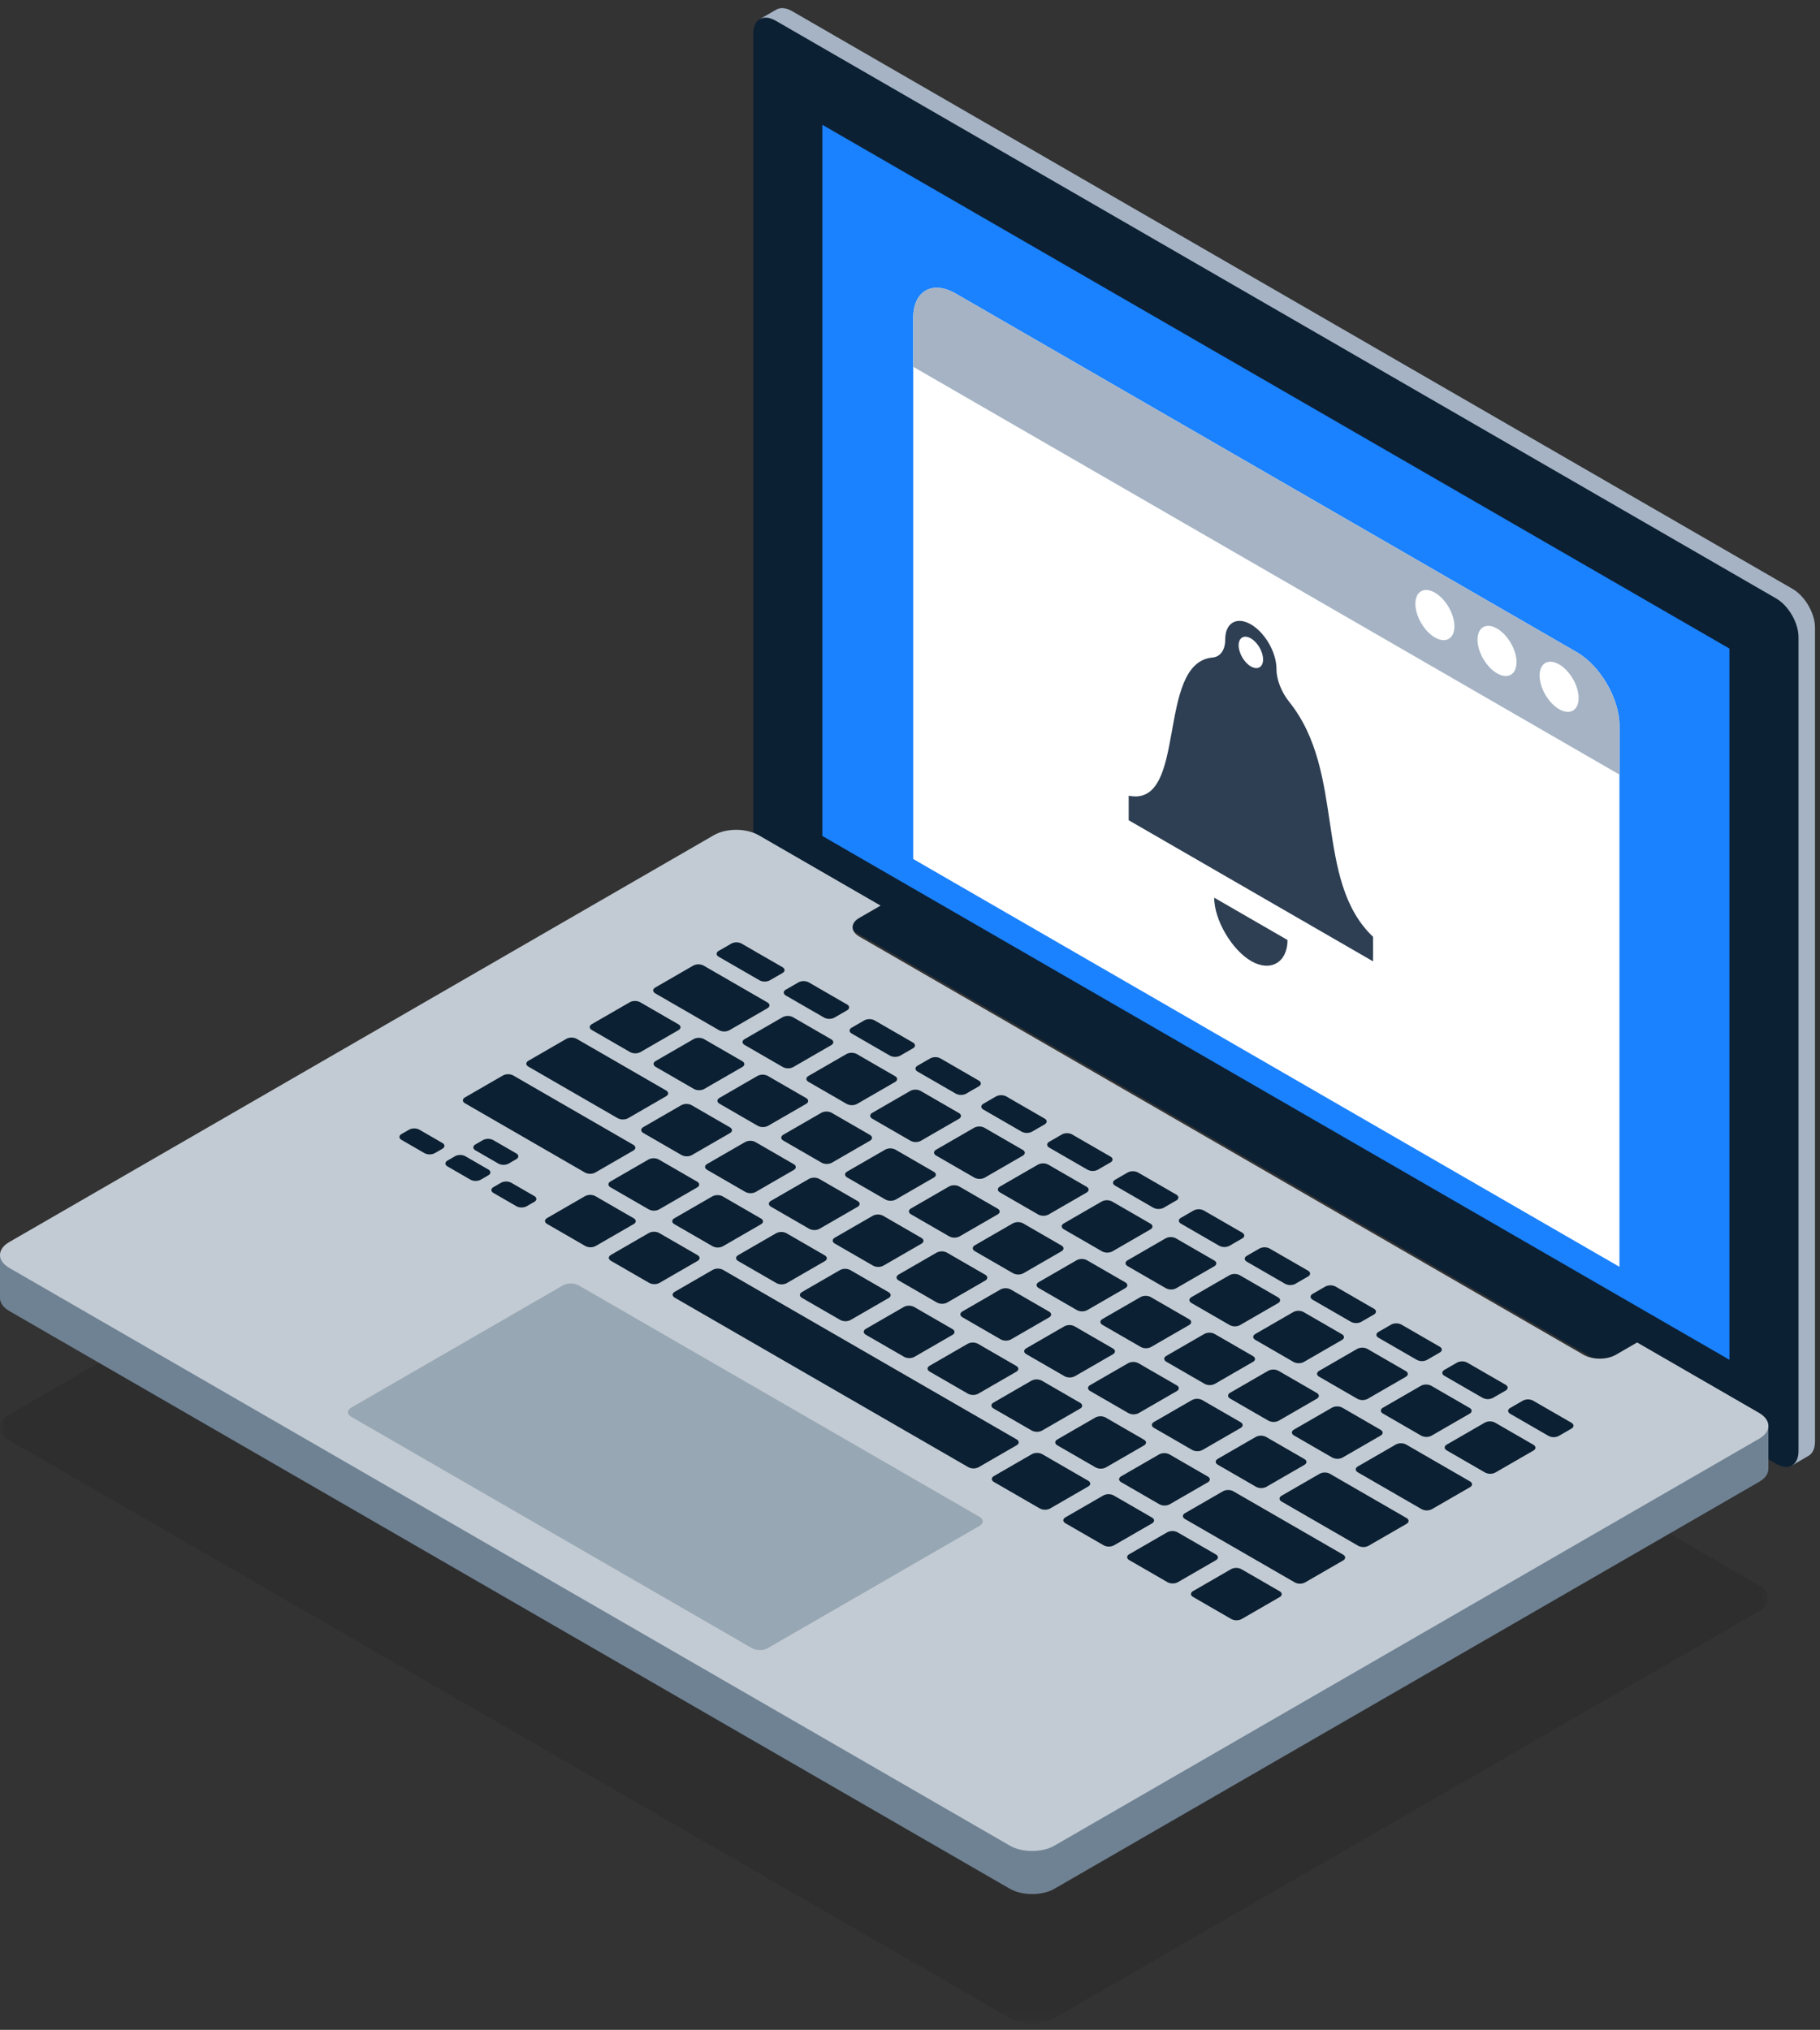<svg xmlns="http://www.w3.org/2000/svg" xmlns:xlink="http://www.w3.org/1999/xlink" width="139" height="155" viewBox="0 0 139 155">
    <rect x="0" y="0" width="139" height="155" fill="#333333" stroke="none"/>
    <defs>
        <path id="a" d="M0 .564H135.06V78.54H0z"/>
    </defs>
    <g fill="none" fill-rule="evenodd">
        <g transform="translate(0 75.97)">
            <mask id="b" fill="#fff">
                <use xlink:href="#a"/>
            </mask>
            <path fill="#000" fill-opacity=".1" d="M57.942.974l76.405 44.114c.47.27.707.625.711.98.005.358-.228.716-.7.988l-53.83 31.08c-.939.541-2.466.538-3.41-.007L.71 34.016c-.47-.272-.708-.628-.71-.984-.004-.357.23-.713.7-.985L54.531.969c.938-.543 2.466-.54 3.41.005" mask="url(#b)"/>
        </g>
        <path fill="#A5B3C4" d="M136.876 111.892l1.259-.728c.299-.18.483-.557.483-1.088V47.92c0-1.085-.766-2.405-1.71-2.95L60.502.855c-.47-.272-.896-.3-1.206-.126l-1.26.727 78.84 110.435z"/>
        <path fill="#0C2033" d="M57.532 64.715c0 1.085.766 2.406 1.71 2.951l76.406 44.112c.482.279.917.302 1.228.114.299-.181.482-.557.482-1.089V48.646c0-1.084-.765-2.406-1.71-2.95L59.243 1.582c-.471-.272-.897-.3-1.207-.126-.311.176-.504.557-.504 1.101v62.157z"/>
        <path fill="#1A82FF" d="M132.084 49.526L62.806 9.53v54.306l69.278 39.998z"/>
        <path fill="#6F8294" d="M0 95.835v3.292c.003.356.24.711.712.983l76.405 44.113c.945.545 2.472.548 3.411.006l53.83-31.079c.472-.272.705-.63.7-.988v-3.292L0 95.835z"/>
        <path fill="#C2CBD3" d="M57.942 63.777l9.313 5.377-1.633.942c-.68.392-.676 1.03.008 1.425l55.303 31.93c.684.395 1.789.396 2.469.004l1.632-.942 9.313 5.377c.47.271.707.626.711.98.005.358-.228.716-.7.989l-53.83 31.078c-.939.542-2.466.54-3.41-.006L.71 96.819c-.47-.273-.708-.629-.71-.985-.004-.356.23-.713.7-.985l53.83-31.079c.938-.541 2.466-.539 3.41.007"/>
        <path fill="#98A7B4" d="M26.818 107.49c-.33.192-.329.503.005.696l30.605 17.67c.334.193.873.194 1.204.002l16.177-9.34c.331-.19.33-.502-.004-.694L44.2 98.154c-.333-.193-.873-.195-1.204-.003l-16.177 9.34z"/>
        <path fill="#0C2033" d="M110.497 110.309c-.213.123-.212.325.002.449l2.926 1.688a.86.86 0 0 0 .777.002l2.907-1.678c.213-.123.212-.325-.003-.449l-2.925-1.69a.863.863 0 0 0-.777 0l-2.907 1.678zM105.622 107.494c-.213.123-.212.325.003.449l2.924 1.689a.862.862 0 0 0 .778.001l2.907-1.678c.214-.123.212-.325-.003-.449l-2.924-1.689a.863.863 0 0 0-.778-.001l-2.907 1.678zM100.747 104.68c-.213.123-.212.325.003.449l2.924 1.688a.863.863 0 0 0 .778.001l2.907-1.678c.214-.123.212-.325-.003-.449l-2.924-1.688a.863.863 0 0 0-.778-.001l-2.907 1.678zM95.872 101.865c-.213.123-.212.325.003.449l2.924 1.689a.862.862 0 0 0 .777 0l2.908-1.677c.213-.123.212-.326-.003-.449l-2.925-1.689a.862.862 0 0 0-.777-.001l-2.907 1.678zM90.997 99.05c-.213.123-.212.326.002.45l2.925 1.688a.862.862 0 0 0 .777.001l2.908-1.678c.213-.123.212-.325-.003-.448l-2.925-1.69a.862.862 0 0 0-.777 0l-2.907 1.677zM86.122 96.236c-.213.123-.212.325.002.449l2.925 1.688a.862.862 0 0 0 .778.002l2.906-1.678c.214-.123.213-.325-.002-.45l-2.925-1.688a.863.863 0 0 0-.778-.001l-2.906 1.678zM81.247 93.42c-.214.124-.212.326.002.45l2.925 1.688a.862.862 0 0 0 .778.002l2.906-1.678c.214-.123.213-.325-.002-.449l-2.925-1.689a.863.863 0 0 0-.778-.001l-2.906 1.678zM76.371 90.606c-.213.123-.211.326.003.45l2.925 1.688a.862.862 0 0 0 .778.002l2.906-1.678c.214-.124.213-.326-.002-.45l-2.925-1.689a.862.862 0 0 0-.778 0l-2.907 1.677zM71.496 87.792c-.213.123-.211.325.003.449l2.925 1.688a.862.862 0 0 0 .777.002l2.907-1.679c.214-.123.212-.325-.002-.448l-2.925-1.69a.862.862 0 0 0-.778 0l-2.907 1.678zM66.621 84.977c-.213.123-.211.325.003.45l2.925 1.688a.862.862 0 0 0 .777 0l2.907-1.677c.214-.123.212-.325-.003-.449L70.306 83.3a.863.863 0 0 0-.778 0l-2.907 1.677zM61.746 82.162c-.213.124-.212.326.003.45l2.924 1.688a.863.863 0 0 0 .778.001l2.907-1.678c.214-.123.212-.325-.003-.448l-2.924-1.69a.863.863 0 0 0-.778 0l-2.907 1.677zM56.871 79.348c-.213.123-.212.325.003.449l2.924 1.688a.863.863 0 0 0 .778.002l2.907-1.678c.214-.123.212-.325-.003-.449l-2.924-1.69a.863.863 0 0 0-.778 0l-2.907 1.678zM50.046 75.407c-.213.123-.212.326.003.45l4.874 2.814a.86.86 0 0 0 .777.002l2.908-1.679c.213-.123.212-.325-.002-.45L53.73 73.73a.862.862 0 0 0-.777 0l-2.907 1.677zM115.342 107.512c-.213.123-.212.325.002.449l2.925 1.688a.862.862 0 0 0 .778.002l.97-.56c.212-.123.21-.324-.003-.449l-2.926-1.688a.86.86 0 0 0-.777-.002l-.97.56zM110.312 104.608c-.213.123-.211.325.003.45l2.925 1.688a.862.862 0 0 0 .777 0l.97-.558c.212-.123.212-.326-.003-.45l-2.926-1.688a.86.86 0 0 0-.777-.002l-.969.56zM105.283 101.704c-.213.123-.212.325.002.45l2.925 1.688a.86.86 0 0 0 .778.001l.969-.56c.213-.122.212-.324-.002-.448l-2.926-1.689a.863.863 0 0 0-.777-.001l-.97.56zM100.253 98.8c-.213.124-.211.326.003.45l2.925 1.688a.862.862 0 0 0 .777.002l.97-.56c.213-.123.212-.325-.003-.449L102 98.242a.863.863 0 0 0-.778-.001l-.969.56zM95.224 95.897c-.213.123-.212.325.003.449l2.924 1.688a.862.862 0 0 0 .778.002l.969-.56c.213-.123.212-.324-.002-.449L96.97 95.34a.862.862 0 0 0-.777-.002l-.97.56zM90.194 92.993c-.213.123-.211.325.003.449l2.925 1.689a.863.863 0 0 0 .778 0l.968-.558c.214-.123.213-.326-.002-.45l-2.925-1.688a.862.862 0 0 0-.778-.002l-.969.56zM85.165 90.09c-.213.122-.212.324.003.448l2.924 1.689a.862.862 0 0 0 .778.001l.969-.56c.213-.122.212-.324-.002-.448L86.91 89.53a.863.863 0 0 0-.778-.001l-.968.56zM80.136 87.185c-.214.123-.212.326.002.45l2.925 1.688a.863.863 0 0 0 .778.001l.968-.559c.214-.123.213-.325-.002-.449l-2.925-1.689a.862.862 0 0 0-.778-.001l-.968.56zM75.106 84.282c-.213.123-.212.325.003.449l2.924 1.688a.863.863 0 0 0 .778.001l.97-.559c.212-.123.211-.324-.003-.449l-2.926-1.688a.862.862 0 0 0-.778-.002l-.968.56zM70.077 81.378c-.214.123-.212.325.002.449l2.925 1.688a.862.862 0 0 0 .778.002l.969-.56c.213-.123.212-.324-.003-.448l-2.925-1.69a.862.862 0 0 0-.777 0l-.97.559zM65.047 78.474c-.213.123-.212.325.003.449l2.924 1.689a.863.863 0 0 0 .778.001l.97-.56c.212-.122.211-.324-.003-.448l-2.926-1.689a.862.862 0 0 0-.777-.002l-.969.56zM60.018 75.57c-.214.123-.213.326.002.45l2.925 1.688a.863.863 0 0 0 .777.001l.97-.56c.213-.122.212-.324-.003-.448l-2.925-1.689a.86.86 0 0 0-.778-.001l-.968.56zM54.89 72.61c-.212.123-.211.326.003.45l3.12 1.8a.86.86 0 0 0 .777.002l.97-.56c.213-.123.212-.324-.003-.449l-3.12-1.8a.862.862 0 0 0-.778-.002l-.968.56zM103.702 111.98c-.212.123-.211.325.003.45l4.875 2.814a.862.862 0 0 0 .777 0l2.907-1.677c.214-.123.213-.326-.002-.45l-4.875-2.814a.863.863 0 0 0-.778-.001l-2.907 1.678zM98.827 109.165c-.213.123-.212.326.003.45l2.924 1.688a.862.862 0 0 0 .778.001l2.907-1.678c.214-.123.213-.325-.003-.448l-2.924-1.69a.863.863 0 0 0-.778 0l-2.907 1.677zM93.952 106.35c-.213.124-.212.326.003.45l2.925 1.688a.863.863 0 0 0 .777.002l2.907-1.678c.214-.123.213-.325-.003-.449l-2.924-1.69a.863.863 0 0 0-.778 0l-2.907 1.678zM89.077 103.536c-.213.123-.212.325.003.449l2.925 1.689a.86.86 0 0 0 .777.001l2.907-1.678c.213-.123.212-.325-.002-.449l-2.926-1.689a.862.862 0 0 0-.777-.001l-2.907 1.678zM84.202 100.721c-.213.123-.212.326.002.45l2.926 1.688a.86.86 0 0 0 .777.002l2.907-1.678c.213-.123.212-.326-.003-.45l-2.925-1.689a.862.862 0 0 0-.777 0l-2.907 1.677zM79.327 97.907c-.213.123-.212.325.002.449l2.926 1.688a.862.862 0 0 0 .777.002l2.907-1.678c.213-.123.212-.326-.003-.45l-2.925-1.688a.863.863 0 0 0-.777-.001l-2.907 1.678zM74.452 95.092c-.213.123-.212.326.002.45l2.925 1.688a.863.863 0 0 0 .778.001l2.906-1.678c.214-.123.213-.325-.002-.448l-2.925-1.69a.863.863 0 0 0-.777 0l-2.907 1.677zM69.577 92.278c-.213.123-.212.325.002.449l2.925 1.688a.862.862 0 0 0 .778.001l2.906-1.678c.214-.123.213-.325-.002-.448l-2.925-1.69a.862.862 0 0 0-.777 0l-2.907 1.678zM64.701 89.463c-.212.123-.211.325.003.449L67.63 91.6a.862.862 0 0 0 .777.002l2.907-1.678c.214-.123.213-.325-.002-.449l-2.925-1.689a.862.862 0 0 0-.777-.001L64.7 89.463zM59.827 86.648c-.213.123-.212.326.002.45l2.925 1.688a.86.86 0 0 0 .777.002l2.908-1.678c.213-.124.212-.326-.003-.45l-2.925-1.689a.862.862 0 0 0-.777 0l-2.907 1.677zM54.952 83.834c-.214.123-.213.325.002.448l2.925 1.69a.862.862 0 0 0 .777 0l2.907-1.677c.214-.123.213-.326-.002-.45l-2.925-1.688a.863.863 0 0 0-.778-.002l-2.906 1.679zM50.077 81.02c-.214.122-.213.324.002.448l2.925 1.689a.863.863 0 0 0 .777 0l2.907-1.677c.214-.123.213-.325-.002-.45l-2.925-1.688a.863.863 0 0 0-.778 0l-2.906 1.677zM45.201 78.204c-.213.124-.212.326.003.45l2.925 1.688a.863.863 0 0 0 .777.001l2.907-1.678c.213-.123.212-.325-.002-.448l-2.926-1.69a.862.862 0 0 0-.777 0l-2.907 1.677zM97.883 114.214c-.213.123-.212.325.002.449l5.85 3.378a.865.865 0 0 0 .778.001l2.907-1.678c.213-.123.212-.325-.003-.449l-5.85-3.378a.862.862 0 0 0-.777-.001l-2.907 1.678zM93.007 111.4c-.212.123-.211.325.003.448l2.925 1.689a.86.86 0 0 0 .777.002l2.907-1.678c.214-.123.213-.326-.002-.45l-2.925-1.688a.862.862 0 0 0-.777-.002l-2.908 1.678zM88.132 108.585c-.212.123-.211.325.003.449l2.925 1.689a.862.862 0 0 0 .777 0l2.907-1.677c.214-.123.213-.326-.002-.45l-2.925-1.688a.862.862 0 0 0-.777-.001l-2.908 1.678zM83.257 105.77c-.213.123-.212.326.003.45l2.925 1.688a.863.863 0 0 0 .777.001l2.907-1.678c.214-.123.213-.325-.002-.448l-2.925-1.69a.863.863 0 0 0-.778 0l-2.907 1.677zM78.383 102.956c-.214.123-.213.325.002.449l2.925 1.688a.863.863 0 0 0 .777.001l2.907-1.678c.214-.123.213-.325-.002-.448l-2.925-1.69a.863.863 0 0 0-.778 0l-2.906 1.678zM73.507 100.141c-.213.123-.212.325.003.449l2.925 1.689a.863.863 0 0 0 .777.001l2.907-1.678c.213-.123.213-.325-.002-.449l-2.926-1.689a.862.862 0 0 0-.777-.001l-2.907 1.678zM68.632 97.326c-.213.123-.212.326.003.45l2.925 1.688a.86.86 0 0 0 .777.002l2.907-1.678c.213-.124.212-.326-.002-.45l-2.926-1.689a.862.862 0 0 0-.777 0l-2.907 1.677zM63.757 94.512c-.213.123-.212.325.002.449l2.926 1.688a.86.86 0 0 0 .777.002l2.907-1.678c.213-.123.212-.325-.003-.45l-2.925-1.688a.863.863 0 0 0-.777-.001l-2.907 1.678zM58.882 91.697c-.213.123-.212.325.002.45l2.925 1.688a.863.863 0 0 0 .778 0l2.906-1.677c.214-.123.213-.325-.002-.45l-2.925-1.688a.863.863 0 0 0-.777 0l-2.907 1.677zM54.007 88.883c-.213.123-.212.325.002.448l2.925 1.69a.863.863 0 0 0 .778 0l2.907-1.678c.213-.123.212-.325-.003-.448l-2.925-1.69a.863.863 0 0 0-.777 0l-2.907 1.678zM49.132 86.068c-.213.123-.212.325.002.449l2.925 1.688a.862.862 0 0 0 .777.002l2.908-1.679c.213-.123.212-.325-.003-.448l-2.925-1.69a.862.862 0 0 0-.777 0l-2.907 1.678zM40.356 81.001c-.212.123-.211.326.003.45l6.825 3.94a.863.863 0 0 0 .778.002l2.907-1.68c.213-.122.212-.324-.003-.448l-6.825-3.94a.862.862 0 0 0-.777-.002l-2.908 1.678zM90.503 115.548c-.213.123-.212.325.003.449l8.385 4.84a.862.862 0 0 0 .777.002l2.907-1.678c.213-.123.212-.325-.002-.45l-8.386-4.84a.862.862 0 0 0-.777-.001l-2.907 1.678zM85.628 112.733c-.213.123-.212.325.003.449l2.924 1.689a.862.862 0 0 0 .778 0l2.907-1.677c.213-.123.212-.326-.003-.449l-2.925-1.689a.862.862 0 0 0-.777-.001l-2.907 1.678zM80.753 109.918c-.213.123-.212.326.002.45l2.925 1.688a.862.862 0 0 0 .778.001l2.907-1.678c.213-.123.212-.325-.003-.448l-2.925-1.69a.862.862 0 0 0-.777 0l-2.907 1.677zM75.878 107.104c-.214.123-.212.325.002.449l2.925 1.688a.863.863 0 0 0 .778.002l2.906-1.678c.214-.123.213-.325-.002-.449l-2.925-1.69a.863.863 0 0 0-.778 0l-2.906 1.678zM71.003 104.289c-.214.123-.212.325.002.449l2.925 1.689a.862.862 0 0 0 .778.001l2.906-1.678c.214-.123.213-.325-.002-.449l-2.925-1.689a.863.863 0 0 0-.778-.001l-2.906 1.678zM66.127 101.474c-.212.123-.211.326.003.45l2.925 1.688a.862.862 0 0 0 .778.002l2.906-1.678c.214-.123.213-.326-.002-.45l-2.925-1.689a.862.862 0 0 0-.778 0l-2.907 1.677zM61.252 98.66c-.212.123-.211.325.003.449l2.925 1.688a.862.862 0 0 0 .777.002l2.907-1.678c.214-.123.212-.326-.002-.45l-2.925-1.688a.862.862 0 0 0-.778-.001l-2.907 1.678zM56.377 95.845c-.212.123-.211.326.003.45l2.925 1.688a.862.862 0 0 0 .777.001l2.907-1.678c.214-.123.212-.325-.003-.448l-2.924-1.69a.863.863 0 0 0-.778 0l-2.907 1.677zM51.502 93.03c-.213.124-.212.326.003.45l2.924 1.688a.863.863 0 0 0 .778.001l2.907-1.678c.214-.123.213-.325-.003-.448l-2.924-1.69a.863.863 0 0 0-.778 0l-2.907 1.678zM46.627 90.216c-.213.123-.212.325.003.449l2.924 1.688a.863.863 0 0 0 .778.002l2.907-1.678c.214-.123.213-.325-.003-.449l-2.924-1.689a.863.863 0 0 0-.778-.001l-2.907 1.678zM35.512 83.799c-.213.123-.212.325.003.449l9.165 5.291a.862.862 0 0 0 .777.001l2.907-1.678c.213-.123.212-.325-.002-.449l-9.166-5.291a.862.862 0 0 0-.777-.001l-2.907 1.678zM91.119 121.497c-.214.123-.213.325.002.449l2.925 1.689a.863.863 0 0 0 .777.001l2.907-1.678c.214-.123.213-.325-.002-.449l-2.925-1.689a.863.863 0 0 0-.778-.001l-2.906 1.678zM81.368 115.868c-.213.123-.212.325.003.449l2.925 1.688a.86.86 0 0 0 .777.002l2.907-1.678c.213-.123.212-.325-.002-.449l-2.926-1.69a.862.862 0 0 0-.777 0l-2.907 1.678zM86.244 118.682c-.214.123-.213.326.002.45l2.925 1.688a.862.862 0 0 0 .777.002l2.907-1.678c.214-.123.213-.326-.002-.45l-2.925-1.689a.863.863 0 0 0-.778 0l-2.906 1.677zM75.908 112.715c-.213.123-.211.326.002.45l3.51 2.026a.862.862 0 0 0 .778.001l2.907-1.678c.213-.123.212-.325-.003-.449l-3.51-2.027a.862.862 0 0 0-.777 0l-2.907 1.677zM51.533 98.642c-.213.123-.212.325.002.45l22.426 12.946a.863.863 0 0 0 .777.002l2.907-1.678c.213-.124.212-.326-.002-.45L55.217 96.966a.863.863 0 0 0-.778 0l-2.906 1.677zM46.658 95.827c-.214.124-.212.326.002.45l2.925 1.688a.862.862 0 0 0 .778.002l2.906-1.678c.214-.123.213-.326-.002-.45l-2.925-1.688a.863.863 0 0 0-.778-.002l-2.906 1.678zM41.783 93.013c-.214.123-.212.325.002.449l2.925 1.689a.863.863 0 0 0 .778 0l2.906-1.677c.213-.123.213-.326-.002-.45l-2.926-1.688a.86.86 0 0 0-.777-.001l-2.906 1.678zM30.667 86.596c-.213.123-.211.325.003.449l1.755 1.013a.862.862 0 0 0 .777.001l.582-.336c.213-.123.212-.324-.003-.448l-1.755-1.014a.862.862 0 0 0-.777-.001l-.582.336zM34.177 88.622c-.213.123-.212.325.003.449l1.755 1.013a.863.863 0 0 0 .777.002l.581-.336c.214-.123.213-.325-.002-.449l-1.755-1.013a.863.863 0 0 0-.778-.002l-.58.336zM36.309 87.391c-.213.124-.212.326.002.45l1.755 1.013a.863.863 0 0 0 .778.001l.581-.336c.214-.123.213-.325-.003-.448l-1.754-1.014a.86.86 0 0 0-.778-.001l-.581.335zM37.687 90.649c-.212.123-.211.325.003.449l1.755 1.013a.862.862 0 0 0 .777.001l.582-.335c.213-.123.212-.325-.003-.45l-1.755-1.012a.86.86 0 0 0-.777-.002l-.582.336z"/>
        <path fill="#FFF" d="M123.683 96.734V55.415c0-2.06-1.456-4.572-3.252-5.61L73 22.422c-1.796-1.037-3.253-.207-3.253 1.854v41.319l53.935 31.14z"/>
        <path fill="#2E3F53" d="M98.332 71.78c0 1.711-1.3 2.462-2.772 1.61-1.473-.85-2.827-3.132-2.827-4.843l5.6 3.233zm-2.8-23.032c.516.296.934 1.02.934 1.609 0 .591-.418.83-.933.532-.515-.297-.933-1.018-.933-1.61 0-.59.418-.828.933-.531zm2.927 4.843c-.6-.747-.972-1.707-.97-2.51v-.002c0-1.256-.876-2.78-1.956-3.402-1.08-.624-1.957-.113-1.957 1.142v.003c0 .805-.37 1.335-.972 1.388-4.354.39-1.852 11.475-6.402 10.551v1.873l18.662 10.775v-1.873c-4.55-4.33-2.048-12.527-6.405-17.945z"/>
        <path fill="#A5B3C4" d="M123.683 59.147v-3.731c0-2.062-1.456-4.573-3.252-5.61L73 22.422c-1.796-1.037-3.253-.207-3.253 1.854v3.732l53.935 31.14z"/>
        <path fill="#FFF" d="M120.566 53.305c0-.945-.667-2.096-1.49-2.572-.824-.475-1.491-.094-1.491.85 0 .945.667 2.096 1.49 2.572.824.475 1.491.095 1.491-.85M115.823 50.566c0-.944-.667-2.096-1.49-2.57-.823-.476-1.49-.095-1.49.849 0 .945.667 2.096 1.49 2.571.823.476 1.49.095 1.49-.85M111.08 47.828c0-.944-.667-2.096-1.49-2.571-.824-.475-1.491-.095-1.491.85 0 .944.667 2.095 1.49 2.57.824.476 1.491.096 1.491-.85"/>
    </g>
</svg>
